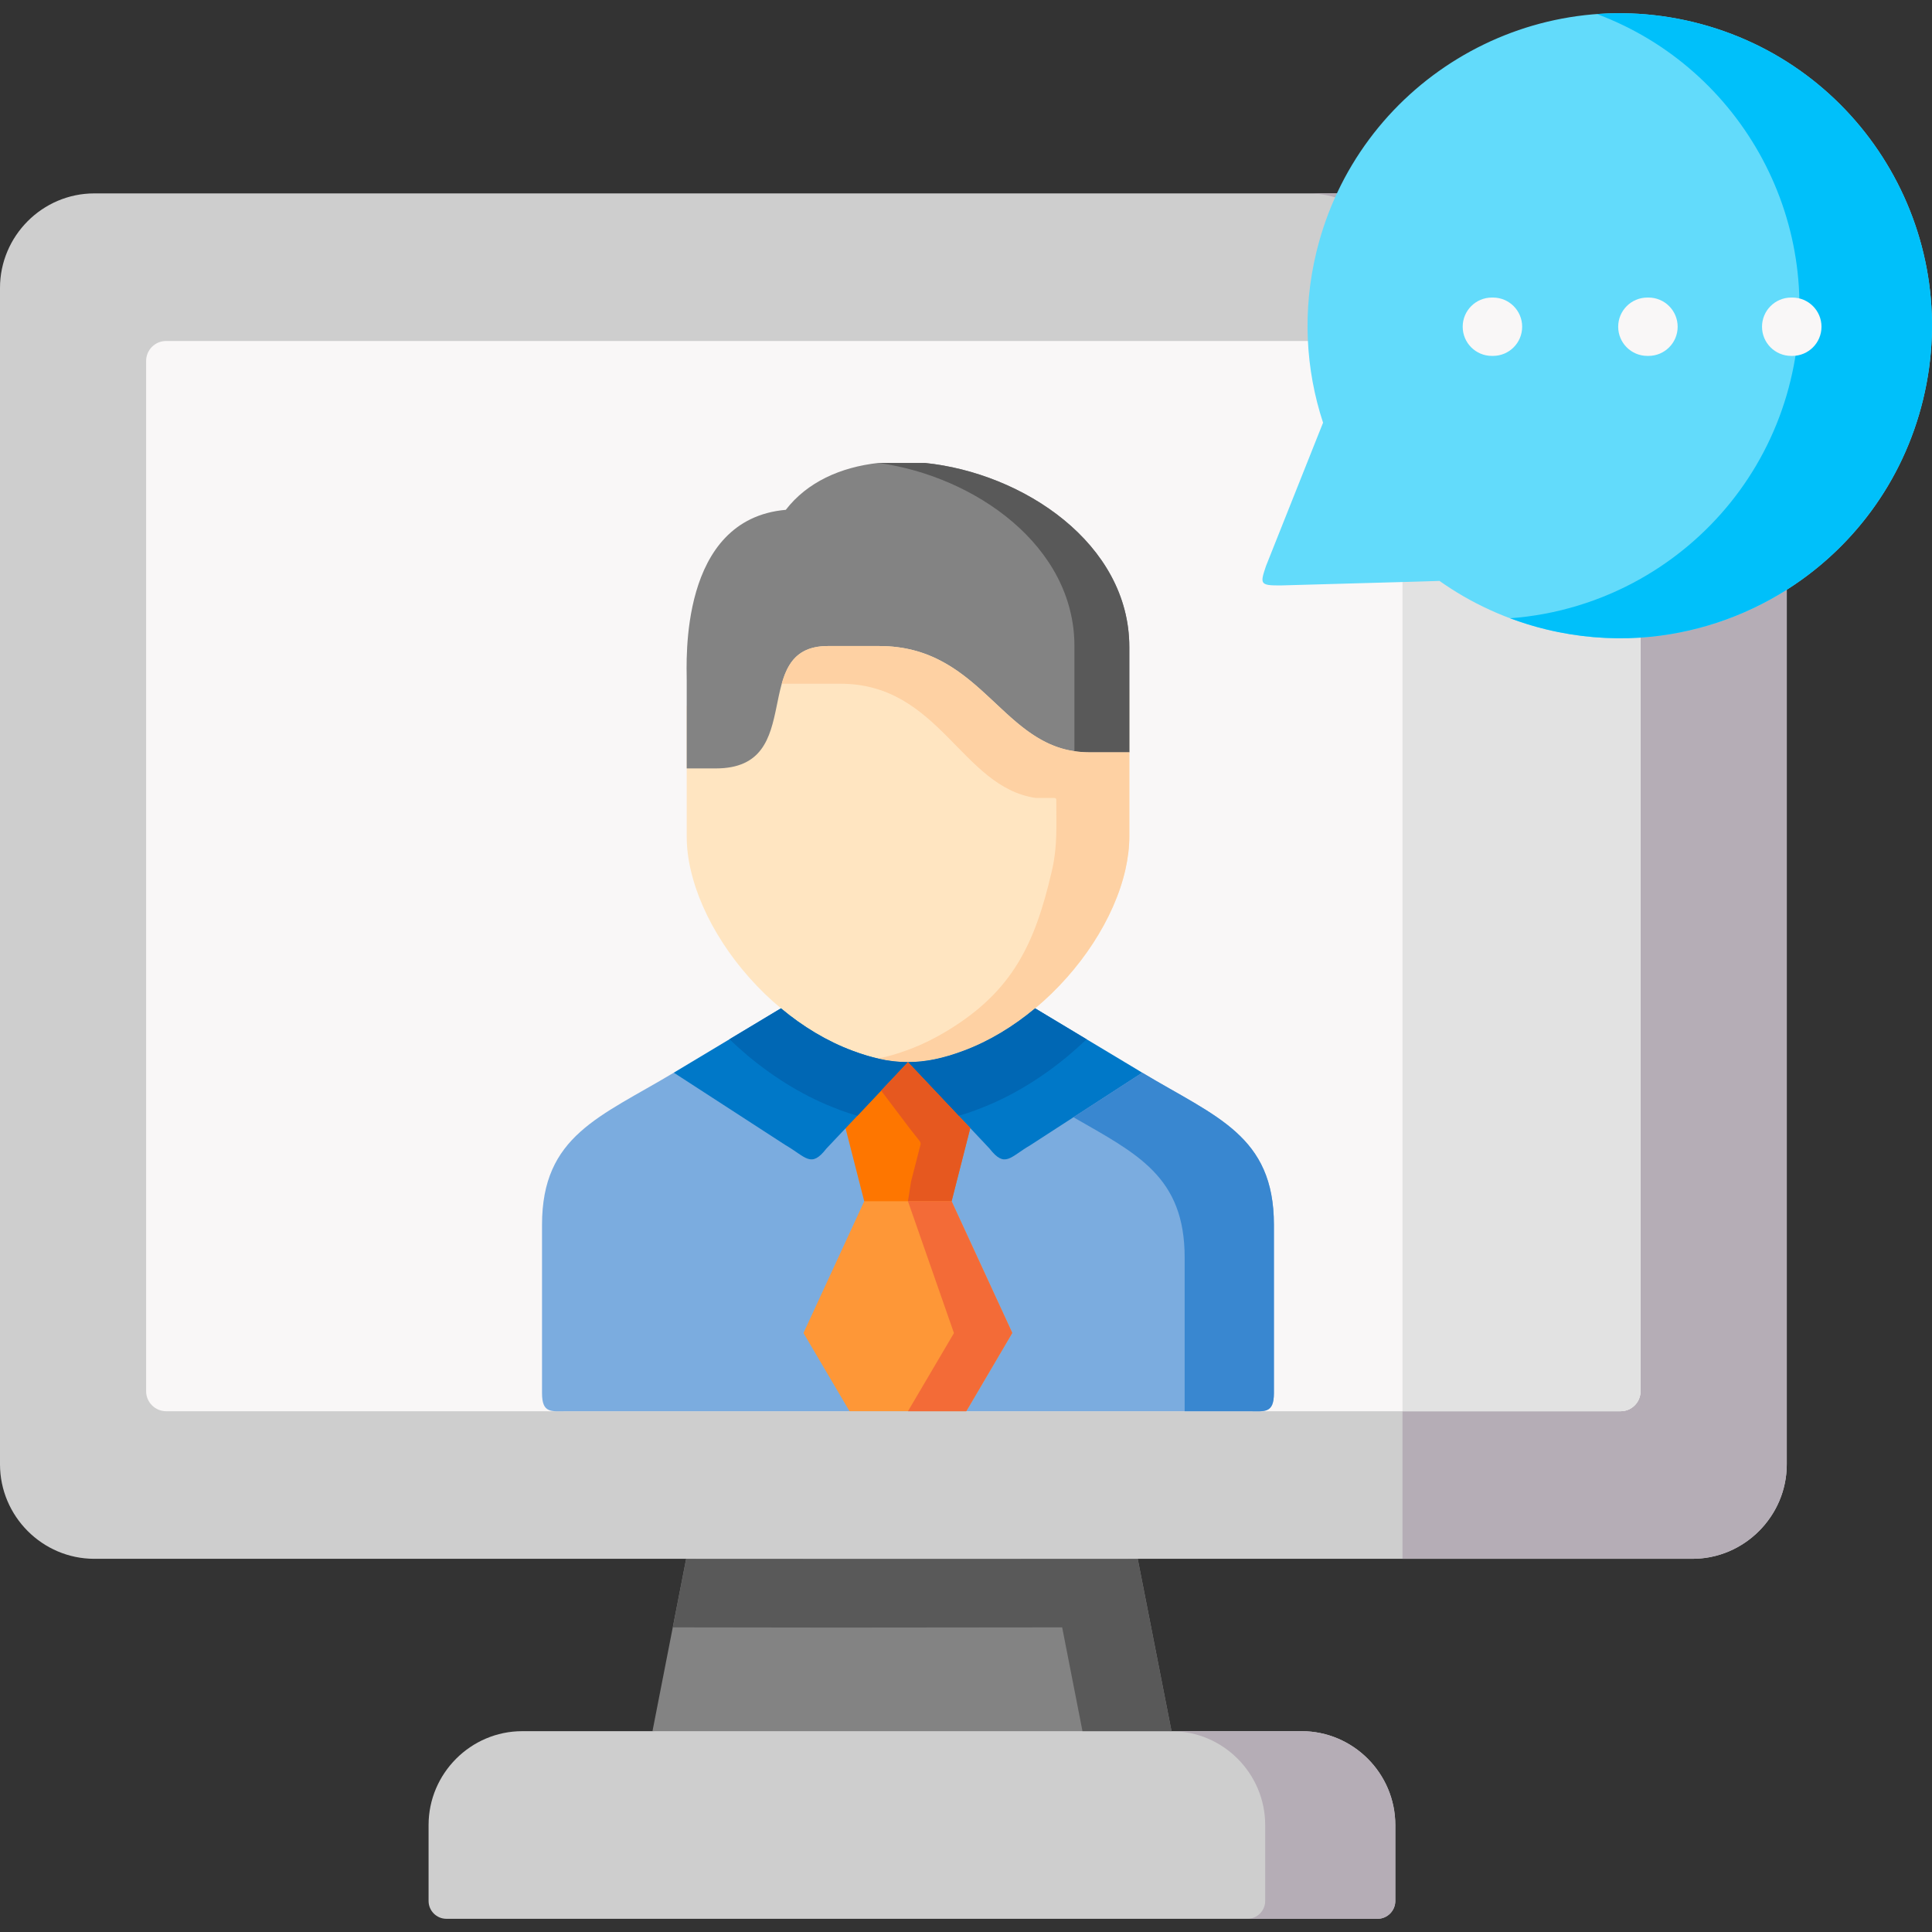 <svg id="Capa_1" enable-background="new 0 0 512 512" height="512" viewBox="0 0 512 512" width="512" xmlns="http://www.w3.org/2000/svg"><rect x="0" y="0" width="512" height="512" fill="#333333" stroke="none"/><g><g><path clip-rule="evenodd" d="m241.674 394.378-59.833 18.723-8.928 45.678 68.761 16.613 68.791-16.613-8.958-45.678z" fill="#838383" fill-rule="evenodd"/></g><g><path clip-rule="evenodd" d="m310.465 458.779h-68.791-68.761-34.512c-13.641 0-24.823 11.192-24.823 24.875v20.129c0 2.578 2.108 4.717 4.713 4.717h246.768c2.605 0 4.713-2.139 4.713-4.717v-20.129c0-13.683-11.182-24.875-24.823-24.875z" fill="#cecece" fill-rule="evenodd"/></g><g><path clip-rule="evenodd" d="m241.674 413.13-59.833-.029-3.542 18.166 43.353.058 59.833-.058 5.386 27.512h23.594l-8.958-45.678z" fill="#595959" fill-rule="evenodd"/></g><g><path clip-rule="evenodd" d="m236.669 51.252h211.816c13.758 0 25.028 11.28 25.028 25.051v311.747c0 13.771-11.27 25.051-25.028 25.051h-423.486c-13.758 0-24.999-11.281-24.999-25.051v-311.747c0-13.771 11.241-25.051 24.999-25.051z" fill="#cecece" fill-rule="evenodd"/></g><g><path clip-rule="evenodd" d="m344.948 458.779h-34.483c13.641 0 24.823 11.192 24.823 24.875v20.129c0 2.578-2.108 4.717-4.713 4.717h34.483c2.605 0 4.713-2.139 4.713-4.717v-20.129c0-13.683-11.182-24.875-24.823-24.875z" fill="#b5adb6" fill-rule="evenodd"/></g><g><path clip-rule="evenodd" d="m434.756 95.641v246.292 25.168 1.612c0 2.901-2.371 5.274-5.269 5.274h-22.803-35.01v39.115h74.06 2.752c8.723 0 16.422-4.512 20.901-11.339 2.605-3.926 4.127-8.643 4.127-13.712v-7.413-304.335c0-13.771-11.27-25.051-25.028-25.051h-101.81c13.758 0 24.999 11.28 24.999 25.051v14.064h57.813c2.897 0 5.268 2.373 5.268 5.274z" fill="#b5adb6" fill-rule="evenodd"/></g><g><path clip-rule="evenodd" d="m240.62 373.986h-196.623c-2.869 0-5.269-2.373-5.269-5.274v-273.071c0-2.901 2.371-5.274 5.269-5.274h192.76 192.731c2.898 0 5.269 2.373 5.269 5.274v273.071c0 2.901-2.371 5.274-5.269 5.274z" fill="#f9f7f7" fill-rule="evenodd"/></g><g><path clip-rule="evenodd" d="m406.684 373.986h22.803c2.898 0 5.269-2.373 5.269-5.274v-1.612-271.459c0-2.901-2.371-5.274-5.269-5.274h-57.813v5.274 273.071 5.274z" fill="#e2e2e2" fill-rule="evenodd"/></g><g><path clip-rule="evenodd" d="m337.6 369.181v-44.594c0-23.674-15.339-28.567-34.893-40.316h-124.144c-19.554 11.749-34.922 16.642-34.922 40.316v44.594c0 5.508 2.517 4.805 6.733 4.805h12.909 61.853 15.485 15.456 61.911 12.909c4.186 0 6.703.703 6.703-4.805zm-108.571-50.835" fill="#7bacdf" fill-rule="evenodd"/></g><g><path clip-rule="evenodd" d="m268.078 352.832-15.895-34.486-11.563-6.534-11.592 6.534-15.895 34.486c-.146.352-.263.381-.059.674l12.06 20.48h15.485 15.456l12.031-20.48c.236-.293.118-.323-.028-.674z" fill="#fe9737" fill-rule="evenodd"/></g><g><path clip-rule="evenodd" d="m252.183 318.346 4.947-19.396 2.518-9.61-19.028-7.882-8.928 4.19-9.923 4.6 2.312 8.761 4.948 19.337h11.562z" fill="#fe7600" fill-rule="evenodd"/></g><g><path clip-rule="evenodd" d="m224.081 299.009 16.539-17.55-11.358-10.987-22.306-3.252-28.394 17.052 29.595 19.191c5.503 3.194 6.762 6.182 10.86.908z" fill="#0078c8" fill-rule="evenodd"/></g><g><path clip-rule="evenodd" d="m273.084 303.462 29.624-19.191-28.394-17.052-17.183 1.143-16.51 13.097 16.51 17.492 5.093 5.42c4.127 5.273 5.386 2.285 10.86-.909z" fill="#0078c8" fill-rule="evenodd"/></g><g><path clip-rule="evenodd" d="m274.313 267.219c11.972-9.962 20.959-23.733 23.916-36.712.673-2.989 1.054-5.948 1.054-8.819v-34.632-4.307h-10.802c-22.833 0-27.575-28.157-55.501-28.157h-13.582c-21.369 0-5.093 32.464-29.682 32.464h-7.728v34.632c0 2.871.351 5.831 1.054 8.819 2.957 12.98 11.943 26.75 23.916 36.712 5.737 4.805 12.207 8.731 18.998 11.251 5.328 1.992 10.011 2.989 14.666 2.989 4.684 0 9.367-.996 14.695-2.989 6.79-2.52 13.229-6.446 18.996-11.251z" fill="#ffe5c1" fill-rule="evenodd"/></g><g><path clip-rule="evenodd" d="m299.283 171.468c0-27.424-28.131-46.117-54.184-48.784h-12.324c-10.04 1.113-18.881 5.098-24.53 12.423-28.336 2.49-26.257 40.257-26.257 45.209v9.64 13.683h7.728c24.589 0 8.313-32.435 29.682-32.435h13.582c27.926 0 32.668 28.157 55.501 28.157h10.802v-8.555z" fill="#838383" fill-rule="evenodd"/></g><g><path clip-rule="evenodd" d="m299.283 171.468c0-27.424-28.131-46.117-54.184-48.784h-12.294c25.379 3.487 51.929 21.857 51.929 48.52v27.864c1.2.176 2.459.293 3.747.293h10.802c0-9.317 0-18.605 0-27.893z" fill="#595959" fill-rule="evenodd"/></g><g><path clip-rule="evenodd" d="m284.734 199.068c-19.7-2.871-25.438-27.864-51.754-27.864h-13.582c-7.904 0-10.655 4.424-12.236 9.991h15.544c26.316 0 32.053 27.395 51.754 30.266h4.801c.79 0 .673.381.673 1.172 0 6.036.293 11.603-1.054 17.58-.059.293-.146.615-.205.908-4.449 19.162-10.421 31.526-27.399 41.898-3.366 2.051-6.879 3.809-10.509 5.157-.878.322-1.756.615-2.605.908-1.903.615-3.747 1.084-5.533 1.436 2.752.645 5.357.938 7.991.938 4.684 0 9.367-.996 14.695-2.989 6.791-2.52 13.231-6.446 18.998-11.251 11.972-9.962 20.959-23.733 23.916-36.712.673-2.989 1.054-5.948 1.054-8.819v-18.048-4.278h-10.802c-1.288 0-2.547-.117-3.747-.293z" fill="#fed1a3" fill-rule="evenodd"/></g><g><path clip-rule="evenodd" d="m227.214 295.698 13.407-14.24c-2.635 0-5.24-.293-7.991-.938-2.137-.498-4.362-1.172-6.674-2.051-6.791-2.52-13.26-6.446-18.998-11.251l-13.641 8.204c1.61 1.524 3.279 3.018 4.976 4.454 7.23 6.006 15.339 10.958 23.886 14.122.205.088.439.176.644.264 1.493.527 2.956 1.025 4.391 1.436z" fill="#0067b4" fill-rule="evenodd"/></g><g><path clip-rule="evenodd" d="m259.091 293.998c8.548-3.164 16.627-8.116 23.886-14.122 1.698-1.436 3.366-2.93 4.976-4.454l-13.641-8.204c-5.767 4.805-12.207 8.731-18.998 11.251-5.328 1.992-10.011 2.989-14.695 2.989l13.436 14.24c1.405-.41 2.839-.879 4.303-1.406.236-.118.499-.206.733-.294z" fill="#0067b4" fill-rule="evenodd"/></g><g><path clip-rule="evenodd" d="m254.057 295.698-13.436-14.24-7.113 7.559 7.611 10.079 2.342 2.959c.732.908.556 1.025.263 2.168l-2.283 8.878-.82 5.245h11.563l4.947-19.396z" fill="#e6581f" fill-rule="evenodd"/></g><g><path clip-rule="evenodd" d="m268.078 352.832-15.895-34.486h-11.563l12.031 34.486c.117.352.234.381.029.674l-12.06 20.48h15.456l12.031-20.48c.235-.293.117-.323-.029-.674z" fill="#f36b37" fill-rule="evenodd"/></g><g><path clip-rule="evenodd" d="m337.6 324.587c0-23.674-15.339-28.567-34.893-40.316l-18.237 11.808c16.89 9.698 29.477 15.705 29.477 37.181v40.726h4.04 12.909c4.186 0 6.703.703 6.703-4.805v-44.594z" fill="#3987d0" fill-rule="evenodd"/></g><g><path clip-rule="evenodd" d="m348.87 66.751c-3.776 15.529-2.898 31.116 1.756 45.268l-1.522 3.809-13.612 34.193c-1.581 4.717-1.639 5.157 3.864 5.127l36.503-1.025 5.62-.176c8.284 5.86 17.768 10.284 28.219 12.833 44.406 10.812 89.135-16.437 99.936-60.884 10.802-44.418-16.422-89.217-60.828-100.029-44.376-10.812-89.134 16.437-99.936 60.884z" fill="#62dbfb" fill-rule="evenodd"/></g><g><path clip-rule="evenodd" d="m423.223 3.728c38.669 14.474 61.297 55.933 51.286 97.099-.293 1.26-.644 2.52-.995 3.75-6.264 21.418-20.549 38.529-38.757 48.813-10.48 5.919-22.276 9.552-34.571 10.46 3.074 1.143 6.235 2.139 9.514 2.93 8.431 2.051 16.861 2.725 25.057 2.197 13.934-.938 27.223-5.391 38.757-12.687 17.476-11.075 30.853-28.684 36.122-50.395 10.802-44.418-16.422-89.217-60.828-100.029-8.578-2.079-17.213-2.753-25.585-2.138z" fill="#00c0fa" fill-rule="evenodd"/></g><g><path d="m395.663 94.317h-.308c-4.268 0-7.726-3.46-7.726-7.73s3.459-7.73 7.726-7.73h.308c4.268 0 7.726 3.46 7.726 7.73s-3.458 7.73-7.726 7.73z" fill="#f9f7f7"/></g><g><path d="m436.87 94.317h-.308c-4.268 0-7.726-3.46-7.726-7.73s3.459-7.73 7.726-7.73h.308c4.268 0 7.726 3.46 7.726 7.73s-3.458 7.73-7.726 7.73z" fill="#f9f7f7"/></g><g><path d="m474.987 94.317h-.308c-4.268 0-7.726-3.46-7.726-7.73s3.459-7.73 7.726-7.73h.308c4.268 0 7.726 3.46 7.726 7.73s-3.458 7.73-7.726 7.73z" fill="#f9f7f7"/></g></g></svg>